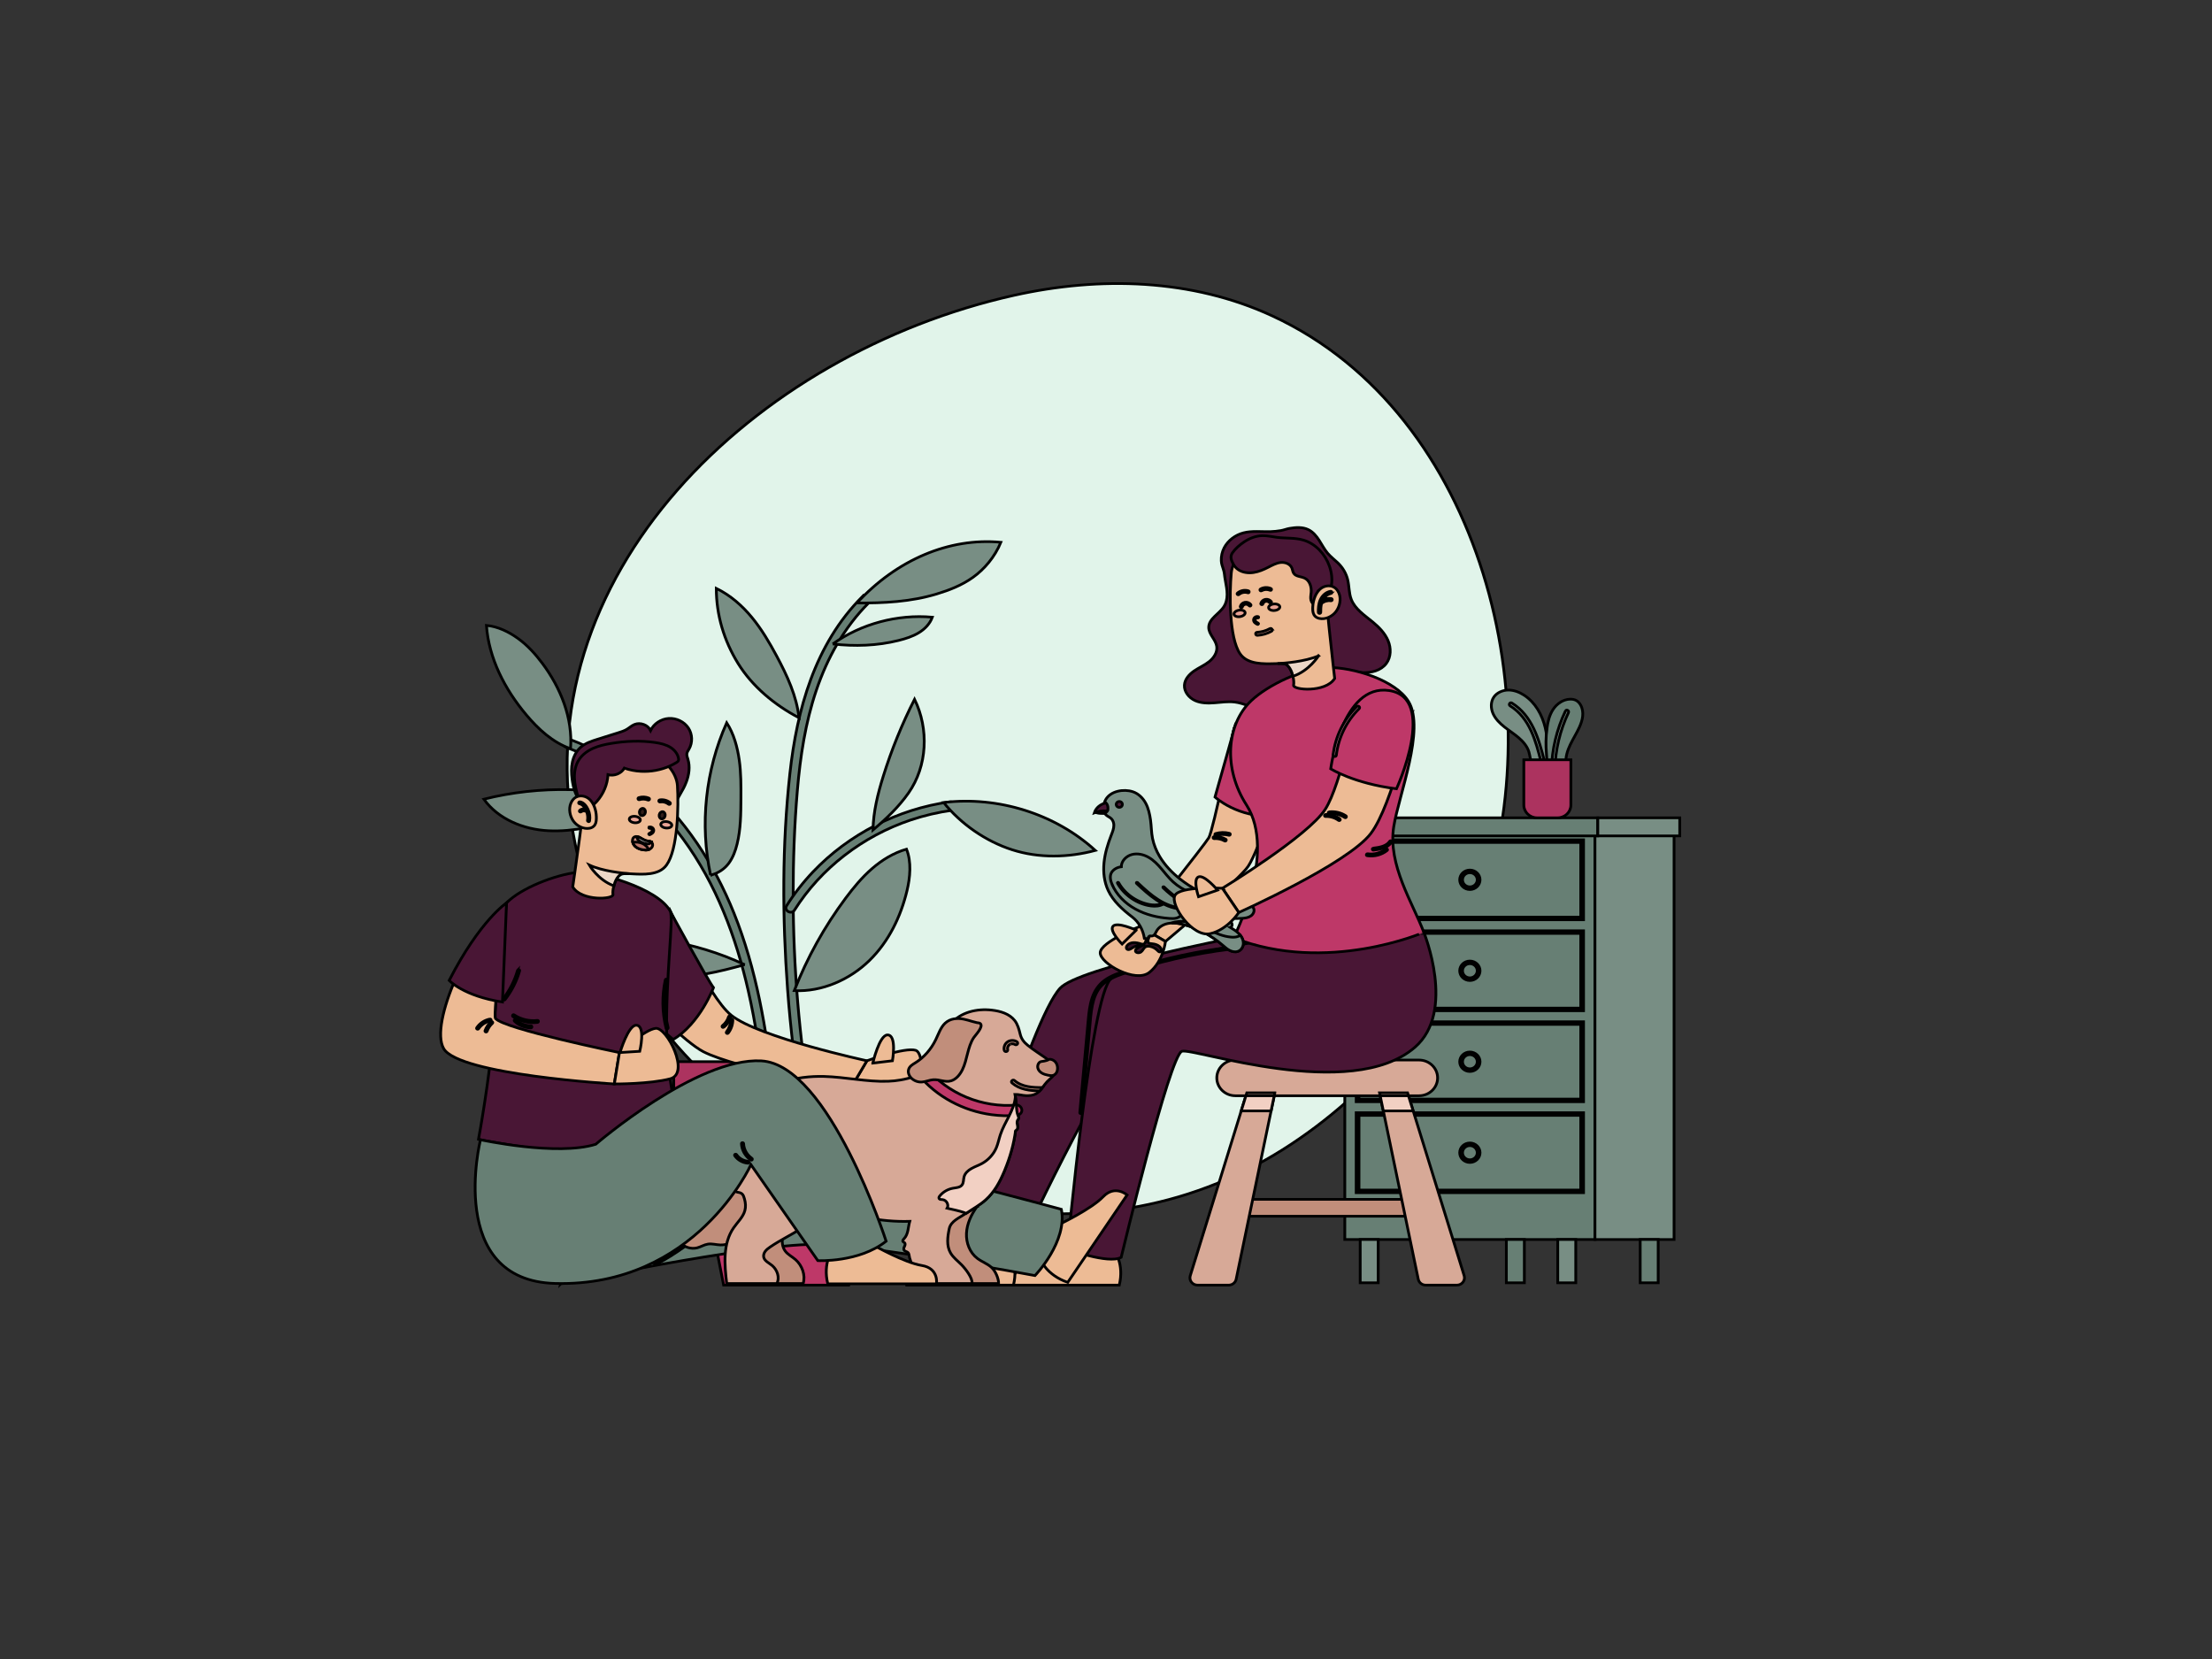 <svg width="640" height="480" xmlns="http://www.w3.org/2000/svg">
 <rect width="100%" height="100%" fill="#333333" stroke="none"/>
 <!-- Created with Method Draw - http://github.com/duopixel/Method-Draw/ -->

 <g>
  <title transform="translate(-26,-14) translate(42,10) translate(8,0) translate(-40,3) ">Layer 1</title>
  <g stroke="null" id="svg_342">
   <g stroke="null" transform="matrix(0.802,0,0,0.77,-2210.5,-1572.625) " id="svg_167">
    <path stroke="null" id="svg_171" fill="#E1F4EA" d="m3038.239,2468.934c-37.868,-24.782 -65.725,-64.832 -74.473,-109.235c-19.97,-101.372 65.159,-184.665 158.222,-206.338c31.06,-7.234 64.217,-6.291 93.297,7.737c76.499,36.905 101.051,146.964 75.043,221.91c-12.465,35.921 -36.811,67.598 -68.092,89.168c-34.854,24.034 -73.732,30.753 -115.281,23.551c-24.387,-4.226 -47.987,-13.227 -68.716,-26.793z"/>
    <g stroke="null" id="svg_172">
     <rect stroke="null" id="svg_173" fill="#677F74" height="153.824" width="90.243" y="2354.292" x="3241.387"/>
     <rect stroke="null" id="svg_174" fill="#788E84" height="153.824" width="28.543" transform="matrix(-1,-1.224647e-16,1.224647e-16,-1,914.385,651.544) " y="-1856.572" x="-2445.788"/>
     <path stroke="null" id="svg_175" fill="#677F74" d="m3327.517,2387.985l-82.018,0l0,-30.059l82.018,0l0,30.059zm-81.014,-1.004l80.009,0l0,-28.051l-80.009,0l0,28.051z"/>
     <path stroke="null" id="svg_176" fill="#677F74" d="m3327.517,2422.168l-82.018,0l0,-30.06l82.018,0l0,30.06zm-81.014,-1.004l80.009,0l0,-28.052l-80.009,0l0,28.052z"/>
     <path stroke="null" id="svg_177" fill="#677F74" d="m3327.517,2456.351l-82.018,0l0,-30.059l82.018,0l0,30.059zm-81.014,-1.004l80.009,0l0,-28.051l-80.009,0l0,28.051z"/>
     <path stroke="null" id="svg_178" fill="#677F74" d="m3327.517,2490.534l-82.018,0l0,-30.06l82.018,0l0,30.06zm-81.014,-1.004l80.009,0l0,-28.052l-80.009,0l0,28.052z"/>
     <path stroke="null" id="svg_179" fill="#677F74" d="m3286.508,2376.619c-2.021,0 -3.664,-1.643 -3.664,-3.663c0,-2.02 1.643,-3.664 3.664,-3.664c2.02,0 3.664,1.644 3.664,3.664c0,2.019 -1.644,3.663 -3.664,3.663zm0,-6.324c-1.467,0 -2.66,1.193 -2.66,2.66c0,1.466 1.193,2.659 2.66,2.659c1.466,0 2.66,-1.194 2.66,-2.659c0,-1.467 -1.194,-2.66 -2.66,-2.66z"/>
     <path stroke="null" id="svg_180" fill="#677F74" d="m3286.508,2410.802c-2.021,0 -3.664,-1.643 -3.664,-3.664c0,-2.02 1.643,-3.664 3.664,-3.664c2.02,0 3.664,1.643 3.664,3.664c0,2.021 -1.644,3.664 -3.664,3.664zm0,-6.323c-1.467,0 -2.66,1.193 -2.66,2.659c0,1.467 1.193,2.66 2.66,2.66c1.466,0 2.66,-1.194 2.66,-2.66c0,-1.466 -1.194,-2.659 -2.66,-2.659z"/>
     <path stroke="null" id="svg_181" fill="#677F74" d="m3286.508,2444.985c-2.021,0 -3.664,-1.643 -3.664,-3.663c0,-2.021 1.643,-3.665 3.664,-3.665c2.02,0 3.664,1.644 3.664,3.665c0,2.019 -1.644,3.663 -3.664,3.663zm0,-6.324c-1.467,0 -2.66,1.193 -2.66,2.66c0,1.466 1.193,2.659 2.66,2.659c1.466,0 2.66,-1.193 2.66,-2.659c0,-1.467 -1.194,-2.66 -2.66,-2.66z"/>
     <path stroke="null" id="svg_182" fill="#677F74" d="m3286.508,2479.168c-2.021,0 -3.664,-1.643 -3.664,-3.664c0,-2.02 1.643,-3.664 3.664,-3.664c2.02,0 3.664,1.644 3.664,3.664c0,2.021 -1.644,3.664 -3.664,3.664zm0,-6.324c-1.467,0 -2.66,1.193 -2.66,2.659c0,1.467 1.193,2.66 2.66,2.66c1.466,0 2.66,-1.193 2.66,-2.66c0,-1.465 -1.194,-2.659 -2.66,-2.659z"/>
     <rect stroke="null" id="svg_183" fill="#677F74" height="6.794" width="94.602" y="2349.668" x="3238.054"/>
     <rect stroke="null" id="svg_184" fill="#788E84" height="6.794" width="29.568" y="2349.668" x="3332.655"/>
     <rect stroke="null" id="svg_185" fill="#788E84" height="16.27" width="6.495" y="2508.116" x="3246.941"/>
     <rect stroke="null" id="svg_186" fill="#788E84" height="16.27" width="6.495" y="2508.116" x="3318.213"/>
     <rect stroke="null" id="svg_187" fill="#677F74" height="16.27" width="6.495" y="2508.116" x="3347.952"/>
     <rect stroke="null" id="svg_188" fill="#677F74" height="16.27" width="6.495" y="2508.116" x="3299.669"/>
     <g stroke="null" id="svg_189">
      <path stroke="null" id="svg_190" fill="#788E84" d="m3313.709,2315.876c-1.088,-4.831 -3.563,-9.54 -7.67,-12.307c-1.671,-1.126 -3.627,-1.914 -5.642,-1.904c-2.015,0.01 -4.08,0.905 -5.207,2.576c-1.219,1.807 -1.178,4.258 -0.323,6.264c0.854,2.006 2.417,3.628 4.099,5.015c1.682,1.387 3.515,2.589 5.142,4.04c1.627,1.452 3.069,3.21 3.683,5.302c0.453,1.542 0.442,3.323 1.423,4.666c0.759,1.04 2.586,2.114 3.915,1.592c2.358,-0.925 1.501,-6.528 1.425,-8.36c-0.097,-2.313 -0.336,-4.624 -0.845,-6.884z"/>
      <path stroke="null" id="svg_191" fill="#677F74" d="m3314.311,2316.101c0.314,-2.49 0.865,-5.013 2.206,-7.135c1.341,-2.122 3.598,-3.794 6.106,-3.88c0.741,-0.025 1.499,0.09 2.154,0.437c0.734,0.388 1.299,1.047 1.692,1.778c0.678,1.261 0.874,2.744 0.734,4.169c-0.14,1.425 -0.6,2.801 -1.169,4.115c-0.981,2.263 -2.29,4.37 -3.317,6.613c-1.026,2.243 -1.775,4.697 -1.529,7.151c0.031,0.307 -5.947,0.933 -6.576,-0.495c-0.449,-1.018 -0.403,-2.457 -0.494,-3.547c-0.12,-1.436 -0.17,-2.877 -0.149,-4.318c0.024,-1.634 0.138,-3.266 0.342,-4.888z"/>
      <path stroke="null" id="svg_192" fill="#788E84" d="m3313.356,2328.194c-1.949,-8.031 -4.328,-16.894 -11.701,-21.669c-0.673,-0.436 -1.297,0.639 -0.627,1.073c7.068,4.577 9.267,13.25 11.13,20.926c0.189,0.777 1.387,0.448 1.198,-0.33z"/>
      <path stroke="null" id="svg_193" fill="#788E84" d="m3321.002,2309.507c-3.168,6.934 -4.899,14.443 -5.058,22.066c-0.017,0.8 1.226,0.8 1.243,0c0.155,-7.393 1.814,-14.712 4.888,-21.439c0.33,-0.722 -0.741,-1.354 -1.073,-0.627z"/>
      <path stroke="null" id="svg_194" fill="#AC335F" d="m3318.154,2349.668l-7.395,0c-2.646,0 -4.79,-2.145 -4.79,-4.79l0,-17.014l16.975,0l0,17.014c0,2.645 -2.144,4.79 -4.79,4.79z"/>
     </g>
    </g>
    <g stroke="null" id="svg_195">
     <path stroke="null" id="svg_196" fill="#EDBB95" d="m3201.316,2316.715c0,0 -7.364,37.594 -8.989,40.438c-1.582,2.769 -24.915,33.342 -24.915,33.342l9.276,5.627c0,0 26.781,-23.278 29.88,-28.289c4.027,-6.512 10.57,-28.746 10.57,-28.746l-15.822,-22.372z"/>
     <path stroke="null" id="svg_197" fill="#BE3868" d="m3215.86,2349.008c-13.078,0.793 -21.301,-7.133 -21.301,-7.133c1.486,-5.35 7.208,-26.626 7.208,-26.626l14.093,33.759z"/>
     <path stroke="null" id="svg_198" fill="#491635" d="m3197.604,2256.382c0.157,0.529 0.289,1.063 0.342,1.62c0.319,3.381 1.561,6.944 0.673,10.33c-0.169,0.644 -0.421,1.265 -0.758,1.839c-1.694,2.88 -5.598,4.628 -5.558,8.002c0.031,2.581 2.51,4.498 2.883,7.05c0.322,2.201 -1.027,4.333 -2.701,5.722c-1.674,1.39 -3.687,2.266 -5.452,3.528c-1.766,1.262 -3.361,3.106 -3.499,5.327c-0.155,2.495 1.645,4.783 3.838,5.814c2.193,1.031 4.697,1.04 7.097,0.842c2.4,-0.198 4.813,-0.585 7.202,-0.279c6.458,0.825 12.179,6.591 18.57,5.324c3.626,-0.719 6.468,-3.59 8.886,-6.487c2.418,-2.897 4.765,-6.056 8.084,-7.735c1.76,-0.89 3.697,-1.302 5.594,-1.788c0.81,-0.208 1.722,-0.64 2.54,-0.675c0.792,-0.034 1.676,0.259 2.484,0.288c3.135,0.115 6.587,-0.742 8.515,-3.408c1.758,-2.432 1.778,-5.815 0.655,-8.597c-1.123,-2.782 -3.239,-5.049 -5.518,-7c-2.96,-2.535 -6.434,-4.874 -7.773,-8.534c-0.869,-2.375 -0.711,-4.957 -1.286,-7.396c-0.567,-2.405 -1.826,-4.608 -3.585,-6.337c-1.211,-1.19 -2.552,-2.256 -3.629,-3.568c-1.21,-1.474 -2.049,-3.21 -3.051,-4.833c-1.001,-1.623 -2.232,-3.192 -3.935,-4.051c-2.09,-1.054 -4.518,-0.867 -6.751,-0.473c-1.064,0.188 -2.05,0.63 -3.135,0.824c-1.241,0.222 -2.498,0.354 -3.758,0.394c-3.268,0.105 -6.612,-0.396 -9.765,0.468c-2.947,0.808 -5.558,2.857 -6.928,5.589c-0.76,1.516 -1.118,3.229 -1.05,4.922c0.045,1.17 0.455,2.214 0.769,3.278z"/>
     <g stroke="null" id="svg_199">
      <rect stroke="null" id="svg_200" fill="#C18E7B" height="6.341" width="61.313" y="2493.033" x="3204.383"/>
      <path stroke="null" id="svg_201" fill="#D7A997" d="m3268.158,2440.681l-66.238,0c-3.706,0 -6.71,3.004 -6.71,6.71c0,3.706 3.004,6.71 6.71,6.71l66.238,0c3.706,0 6.71,-3.004 6.71,-6.71c0,-3.705 -3.004,-6.71 -6.71,-6.71z"/>
      <path stroke="null" id="svg_202" fill="#D7A997" d="m3216.148,2453.006l-0.217,1.094l-1.141,5.712l-12.596,63.237c-0.256,1.288 -1.389,2.212 -2.701,2.212l-11.23,0c-1.839,0 -3.159,-1.77 -2.639,-3.539l18.393,-61.91l1.7,-5.712l0.326,-1.094l10.105,0z"/>
      <path stroke="null" id="svg_203" fill="#D7A997" d="m3281.814,2525.261l-11.23,0c-1.312,0 -2.437,-0.924 -2.693,-2.212l-12.604,-63.237l-1.141,-5.712l-0.217,-1.094l10.105,0l0.326,1.094l1.7,5.712l18.393,61.91c0.52,1.77 -0.8,3.539 -2.639,3.539z"/>
      <polygon stroke="null" id="svg_204" fill="#F2D0C3" points="3205.717,2454.101 3215.931,2454.101 3214.79,2459.813 3204.018,2459.813 "/>
      <polygon stroke="null" id="svg_205" fill="#F2D0C3" points="3266.059,2459.813 3255.287,2459.813 3254.146,2454.101 3264.359,2454.101 "/>
     </g>
     <path stroke="null" id="svg_206" fill="#EDBB95" d="m3158.347,2512.545c0,0 3.525,4.769 1.682,12.717l-38.535,0c0,0 -0.961,-5.829 5.207,-6.888c6.169,-1.06 17.017,-7.57 17.017,-7.57l14.629,1.741z"/>
     <path stroke="null" id="svg_207" fill="#EDBB95" d="m3120.169,2512.545c0,0 3.525,4.769 1.683,12.717l-38.535,0c0,0 -0.961,-5.829 5.208,-6.888c6.169,-1.06 17.017,-7.57 17.017,-7.57l14.627,1.741z"/>
     <path stroke="null" id="svg_208" fill="#491635" d="m3201.26,2394.767c0,0 -55.792,11.261 -62.568,18.9c-10.878,12.263 -34.096,96.639 -34.096,96.639s9.809,5.747 18.329,3.235c0,0 31.972,-72.017 40.688,-75.743c5.373,-2.297 93.72,-43.03 93.72,-43.03l-56.073,0l0,-0.001z"/>
     <path stroke="null" id="svg_209" fill="#491635" d="m3269.894,2392.69c0,0 11.703,29.735 -3.198,43.185c-23.158,20.903 -80.014,0.065 -84.094,1.527c-4.417,1.582 -21.895,77.428 -21.895,77.428c-4.698,2.61 -19.366,-3.1 -19.366,-3.1s8.427,-95.888 15.745,-101.624c7.318,-5.736 54.557,-14.252 54.557,-14.252l58.251,-3.164z"/>
     <path stroke="null" id="svg_210" fill="#CAA5BF" d="m3202.551,2397.987c-6.749,0.759 -13.455,1.881 -20.08,3.373c-6.681,1.506 -13.278,3.383 -19.75,5.624c-2.766,0.958 -5.629,1.935 -7.987,3.724c-2.238,1.699 -3.694,4.062 -4.539,6.719c-0.848,2.669 -1.123,5.485 -1.367,8.261c-0.314,3.573 -0.626,7.145 -0.939,10.718c-0.624,7.113 -1.247,14.226 -1.87,21.339c-0.079,0.901 -0.158,1.802 -0.237,2.703c-0.044,0.497 0.733,0.495 0.776,0c0.612,-6.984 1.224,-13.968 1.837,-20.952c0.305,-3.476 0.609,-6.952 0.914,-10.428c0.263,-3.001 0.424,-6.04 1.017,-9c0.54,-2.697 1.499,-5.393 3.411,-7.434c2.004,-2.139 4.772,-3.319 7.478,-4.299c6.222,-2.253 12.595,-4.12 19.028,-5.662c6.536,-1.566 13.158,-2.778 19.826,-3.616c0.826,-0.104 1.654,-0.202 2.481,-0.295c0.492,-0.054 0.497,-0.83 0.001,-0.775z"/>
     <g stroke="null" id="svg_211">
      <path stroke="null" id="svg_212" fill="#EDBB95" d="m3167.411,2390.496c0,0 -14.227,5.844 -14.255,9.891c-0.028,4.047 12.702,11.51 17.739,7.357c5.037,-4.153 5.792,-11.621 5.792,-11.621l-9.276,-5.627z"/>
      <path stroke="null" id="svg_213" fill="#EDBB95" d="m3166.143,2391.886c0,0 -6.808,-3.243 -8.354,-1.507c-1.546,1.736 3.243,6.723 3.243,6.723l5.111,-5.216z"/>
     </g>
     <path stroke="null" id="svg_214" fill="#BE3868" d="m3201.26,2394.767c0,0 15.788,-31.856 4.648,-49.942c-8.406,-13.648 -7.312,-30.198 1.702,-39.14c6.013,-5.966 19.056,-12.373 27.525,-12.501c9.334,-0.142 24.597,4.761 29.273,12.84c6.01,10.382 -3.554,35.124 -5.366,46.953c-2.207,14.411 6.895,28.736 10.851,39.714c0.001,-0.001 -34.906,15.827 -68.633,2.076z"/>
     <g stroke="null" id="svg_215">
      <path stroke="null" id="svg_216" fill="#351228" d="m3169.881,2393.048c0.077,0.995 -0.027,2.003 -0.304,2.962c-0.071,0.247 -0.132,0.536 -0.293,0.742c-0.151,0.193 -0.375,0.326 -0.613,0.378c-0.499,0.109 -0.908,-0.141 -1.369,-0.266c-0.495,-0.134 -0.998,-0.247 -1.509,-0.289c-0.249,-0.021 -0.5,-0.024 -0.749,-0.004c-0.863,0.067 -1.741,0.445 -2.224,1.164c-0.25,0.372 -0.363,0.918 -0.051,1.24c0.21,0.217 0.553,0.258 0.846,0.181c0.293,-0.077 0.548,-0.251 0.8,-0.418c0.564,-0.372 1.149,-0.722 1.788,-0.94c0.639,-0.217 1.341,-0.296 1.993,-0.119c-0.598,0.276 -1.167,0.613 -1.695,1.004c-0.366,0.272 -0.751,0.682 -0.622,1.12c0.089,0.301 0.4,0.484 0.707,0.547c0.448,0.093 0.934,-0.016 1.301,-0.291c0.657,-0.493 0.88,-1.431 1.571,-1.877c0.498,-0.322 1.142,-0.317 1.722,-0.194c1.019,0.215 1.964,0.763 2.656,1.541c0.241,0.271 0.525,0.601 0.885,0.55c0.246,-0.035 0.436,-0.257 0.491,-0.499c0.055,-0.242 -0.004,-0.497 -0.101,-0.725c-0.286,-0.673 -0.895,-1.17 -1.566,-1.46c-0.671,-0.29 -1.407,-0.396 -2.134,-0.468c-0.262,-0.026 -0.541,-0.055 -0.746,-0.219c-0.357,-0.286 -0.327,-0.834 -0.215,-1.277c0.268,-1.063 0.827,-2.051 1.6,-2.829c-0.754,-0.204 -1.53,0.004 -2.169,0.446z"/>
      <path stroke="null" id="svg_217" fill="#788E84" d="m3207.478,2386.558c-0.897,0.635 -2.039,0.805 -3.135,0.881c-2.675,0.185 -5.369,0.013 -8.037,-0.301c1.053,0.216 2.078,0.577 3.034,1.07c0.529,0.274 1.068,0.62 1.308,1.166c0.238,0.545 0.019,1.322 -0.56,1.466c1.097,0.702 2.204,1.413 3.1,2.357c0.178,0.187 0.347,0.384 0.504,0.592c0.634,0.837 1.075,1.827 1.106,2.869c0.04,1.301 -0.664,2.664 -1.869,3.155c-0.999,0.408 -2.164,0.173 -3.113,-0.338c-0.949,-0.512 -1.735,-1.275 -2.54,-1.993c-4.197,-3.732 -9.2,-6.563 -14.665,-7.86c-1.232,-0.292 -2.51,-0.48 -3.77,-0.41c-0.429,0.022 -0.857,0.075 -1.281,0.165c-1.663,0.349 -3.253,1.315 -4.062,2.809c-0.22,0.407 -0.382,0.847 -0.651,1.223c-0.269,0.376 -0.681,0.692 -1.143,0.687c-0.269,-0.002 -0.552,-0.11 -0.795,0.005c-0.462,0.218 -0.452,1.078 -0.961,1.112c-0.237,-0.206 -0.554,-0.316 -0.867,-0.302c-0.487,-3.118 -1.928,-6.018 -4.396,-7.986c-3.469,-2.766 -6.827,-5.903 -8.651,-9.947c-1.466,-3.255 -1.843,-6.926 -1.505,-10.479c0.34,-3.553 1.369,-7.007 2.618,-10.351c0.444,-1.191 0.924,-2.408 0.922,-3.68c-0.001,-0.851 -0.259,-1.717 -0.814,-2.375c-0.27,-0.321 -0.617,-0.541 -0.968,-0.757c-0.321,-0.196 -0.646,-0.387 -0.922,-0.645c-1.546,-1.448 -1.134,-4.27 -0.2,-5.925c1.813,-3.213 6.437,-4.02 9.711,-2.915c2.063,0.697 3.681,2.391 4.68,4.326c0.999,1.936 1.441,4.108 1.739,6.265c0.32,2.319 0.276,4.681 0.729,6.978c0.466,2.367 1.352,4.643 2.545,6.736c1.88,3.298 4.496,6.14 7.431,8.549c3.898,3.202 8.39,5.678 13.177,7.266c0.788,0.261 1.588,0.502 2.34,0.861c0.693,0.333 1.505,0.855 1.505,0.855c0.979,0.088 2.699,0.066 3.712,0.072c1.051,0.006 2.102,0.112 3.133,0.318c1.052,0.21 2.206,0.627 2.634,1.611c0.439,1.007 -0.125,2.233 -1.023,2.87z"/>
      <path stroke="null" id="svg_218" fill="#351228" d="m3154.439,2348.031c0.147,-0.002 0.297,-0.006 0.434,-0.059c0.16,-0.063 0.287,-0.188 0.407,-0.312c0.213,-0.221 0.427,-0.457 0.524,-0.749c0.029,-0.088 0.047,-0.187 0.01,-0.272c-0.066,-0.157 -0.268,-0.193 -0.438,-0.208c-0.689,-0.059 -1.391,-0.117 -2.066,0.033c-0.617,0.137 -1.23,0.456 -1.669,0.915c-0.29,0.304 0.31,0.424 0.51,0.475c0.348,0.088 0.706,0.135 1.063,0.159c0.408,0.027 0.817,0.025 1.225,0.018z"/>
      <path stroke="null" id="svg_219" fill="#491635" d="m3155.234,2344.075c-0.973,0.196 -1.893,0.65 -2.629,1.297c-0.735,0.646 -1.284,1.484 -1.566,2.392c1.337,-0.558 2.826,-0.824 4.264,-0.676c0.141,0.014 0.301,0.027 0.41,-0.062c0.076,-0.062 0.108,-0.16 0.131,-0.252c0.235,-0.947 0.074,-1.995 -0.61,-2.699z"/>
      <path stroke="null" id="svg_220" fill="#491635" d="m3161.153,2344.637c0,0.618 -0.501,1.119 -1.119,1.119c-0.618,0 -1.119,-0.501 -1.119,-1.119c0,-0.618 0.501,-1.119 1.119,-1.119c0.618,0 1.119,0.501 1.119,1.119z"/>
      <path stroke="null" id="svg_221" fill="#788E84" d="m3157.36,2374.556c1.612,3.985 4.76,7.251 8.487,9.393c3.726,2.143 8.005,3.212 12.292,3.522c0.825,0.06 1.668,0.091 2.468,-0.12c0.8,-0.211 1.564,-0.697 1.929,-1.439c1.996,0.44 3.924,0.626 5.965,0.528c0.746,-0.036 1.63,-0.203 1.924,-0.89c1.148,0.25 2.317,0.388 3.411,-0.038s1.981,-1.583 1.739,-2.732c-0.28,-1.332 -1.776,-1.961 -3.068,-2.385c-4.69,-1.539 -9.502,-3.265 -13.081,-6.664c-1.542,-1.465 -2.803,-3.195 -4.146,-4.845c-1.344,-1.649 -2.805,-3.25 -4.628,-4.347c-1.823,-1.097 -4.065,-1.647 -6.112,-1.067c-2.047,0.58 -3.777,2.46 -3.785,4.587c-1.415,0.164 -2.84,0.945 -3.541,2.186c-0.701,1.242 -0.388,2.99 0.146,4.311z"/>
      <path stroke="null" id="svg_222" fill="#788E84" d="m3193.508,2383.67c-2.621,0.171 -5.241,-0.33 -7.678,-1.288c-2.368,-0.931 -4.552,-2.305 -6.526,-3.902c-1.107,-0.895 -2.153,-1.863 -3.152,-2.877c-0.213,-0.216 -0.547,0.117 -0.333,0.334c1.805,1.831 3.772,3.518 5.949,4.893c1.696,1.071 3.526,1.947 5.446,2.534c-3.024,0.543 -6.177,0.258 -9.054,-0.83c-2.894,-1.094 -5.433,-2.942 -7.745,-4.966c-1.322,-1.157 -2.583,-2.382 -3.841,-3.609c-0.217,-0.212 -0.551,0.121 -0.333,0.334c2.271,2.216 4.566,4.438 7.188,6.242c0.664,0.456 1.348,0.882 2.053,1.269c-1.105,0.585 -2.387,0.689 -3.62,0.567c-1.249,-0.124 -2.485,-0.471 -3.651,-0.925c-2.281,-0.888 -4.353,-2.308 -6.027,-4.092c-0.945,-1.008 -1.758,-2.134 -2.414,-3.35c-0.144,-0.267 -0.551,-0.029 -0.407,0.238c1.209,2.243 2.951,4.177 5.021,5.658c2.067,1.478 4.52,2.548 7.047,2.892c1.54,0.21 3.177,0.11 4.534,-0.718c0.003,-0.002 0.005,-0.004 0.009,-0.007c0.508,0.262 1.026,0.505 1.556,0.723c1.572,0.649 3.231,1.06 4.922,1.23c1.917,0.193 3.864,0.065 5.74,-0.374c0.007,-0.001 0.012,-0.004 0.018,-0.006c0.28,0.069 0.561,0.134 0.844,0.19c1.464,0.293 2.964,0.41 4.455,0.313c0.301,-0.021 0.303,-0.492 -0.001,-0.473z"/>
      <path stroke="null" id="svg_223" fill="#788E84" d="m3204.797,2396.658c0.04,1.301 -0.664,2.664 -1.869,3.155c-0.999,0.408 -2.164,0.173 -3.113,-0.338c-0.949,-0.512 -1.735,-1.275 -2.54,-1.993c-4.197,-3.732 -9.2,-6.563 -14.665,-7.86c-1.232,-0.292 -2.51,-0.48 -3.77,-0.41c0.836,-0.329 1.724,-0.518 2.618,-0.593c1.076,-0.091 2.165,-0.021 3.225,0.183c2.734,0.525 5.248,1.823 7.751,3.043c2.503,1.221 5.1,2.397 7.873,2.646c0.798,0.072 1.619,0.064 2.382,-0.184c0.357,-0.114 0.703,-0.289 1.002,-0.518c0.634,0.837 1.075,1.826 1.106,2.869z"/>
     </g>
     <g stroke="null" id="svg_224">
      <path stroke="null" id="svg_225" fill="#C46F8E" d="m3257.602,2358.462c-1.269,1.946 -3.784,2.313 -5.901,2.59c-0.209,0.027 -0.386,0.159 -0.388,0.388c-0.002,0.189 0.18,0.415 0.388,0.388c2.421,-0.316 5.129,-0.762 6.571,-2.974c0.274,-0.42 -0.398,-0.809 -0.67,-0.392z"/>
      <path stroke="null" id="svg_226" fill="#C46F8E" d="m3256.132,2361.379c-1.773,1.483 -4.193,2.155 -6.477,1.79c-0.488,-0.078 -0.695,0.671 -0.201,0.749c2.576,0.411 5.222,-0.313 7.224,-1.987c0.384,-0.321 -0.165,-0.87 -0.546,-0.552z"/>
     </g>
     <g stroke="null" id="svg_227">
      <g stroke="null" id="svg_228">
       <path stroke="null" id="svg_229" fill="#EDBB95" d="m3233.978,2258.662c0.363,5.277 1.004,12.101 1.644,18.555c0.053,0.61 0.127,1.234 0.181,1.844c0.985,9.792 1.935,18.248 1.935,18.248c-3.316,5.46 -15.159,4.361 -14.828,2.513c0.148,-0.798 0.071,-2.058 -0.239,-3.336c-0.078,-0.412 -0.19,-0.819 -0.32,-1.224c-0.002,-0.017 -0.008,-0.052 -0.03,-0.084c-0.431,-1.261 -1.076,-2.42 -1.927,-3.055c-0.337,-0.251 -0.935,-0.358 -1.7,-0.405c-0.035,0.005 -0.035,0.005 -0.035,0.005c-0.054,-0.01 -0.091,-0.022 -0.143,-0.014c-0.141,0.003 -0.212,-0.004 -0.212,-0.004c-0.353,-0.001 -0.743,-0.015 -1.166,-0.007c-0.509,0.021 -0.807,0.03 -0.807,0.03c-4.131,0.108 -10.09,0.393 -12.756,-3.736c-3.948,-6.025 -3.841,-22.488 -3.139,-30.391c0.397,-4.54 4.505,-10.751 12.405,-11.884c9.628,-1.367 20.133,-1.097 21.137,12.945z"/>
       <path stroke="null" id="svg_230" fill="#491635" d="m3203.123,2256.538c1.576,1.021 3.541,1.251 5.377,0.958c1.836,-0.293 3.567,-1.071 5.223,-1.947c1.439,-0.762 2.885,-1.619 4.488,-1.81c1.604,-0.191 3.438,0.49 4.068,2.035c0.268,0.659 0.301,1.42 0.677,2.019c0.807,1.283 2.633,1.151 3.961,1.819c1.781,0.895 2.494,3.218 2.338,5.268c-0.061,0.802 -0.226,1.601 -0.173,2.403c0.052,0.803 0.371,1.645 1.039,2.051c0.991,0.601 2.262,0.012 3.139,-0.756c1.797,-1.571 2.925,-3.885 3.305,-6.294c0.38,-2.409 0.046,-4.904 -0.737,-7.206c-1.53,-4.498 -4.965,-8.41 -9.366,-9.762c-3.074,-0.944 -6.364,-0.623 -9.545,-1.033c-1.721,-0.222 -3.426,-0.66 -5.159,-0.635c-2.399,0.035 -4.735,0.969 -6.722,2.368c-1.532,1.078 -3.132,2.48 -4.186,4.078c-0.903,1.369 -0.457,2.696 0.216,4.072c0.472,0.969 1.166,1.795 2.057,2.372z"/>
       <g stroke="null" id="svg_231">
        <path stroke="null" id="svg_232" fill="#C69E7F" d="m3210.117,2274.05c-0.396,-0.083 -0.789,-0.014 -1.119,0.227c-0.304,0.222 -0.492,0.59 -0.52,0.963c-0.029,0.403 0.142,0.79 0.411,1.084c0.276,0.301 0.634,0.493 0.996,0.67c0.137,0.067 0.313,-0.043 0.358,-0.174c0.055,-0.159 -0.037,-0.291 -0.174,-0.358c-0.438,-0.214 -1.031,-0.566 -1.032,-1.11c-0.002,-0.464 0.421,-0.869 0.896,-0.77c0.149,0.031 0.304,-0.018 0.358,-0.174c0.045,-0.13 -0.024,-0.327 -0.174,-0.358z"/>
        <path stroke="null" id="svg_233" fill="#E8A294" d="m3205.421,2272.518c0.114,0.669 -0.69,1.364 -1.794,1.552c-1.105,0.188 -2.092,-0.202 -2.206,-0.872c-0.114,-0.669 0.69,-1.364 1.794,-1.552c1.104,-0.188 2.092,0.202 2.206,0.872z"/>
        <path stroke="null" id="svg_234" fill="#E8A294" d="m3217.941,2270.358c0.062,0.676 -0.792,1.307 -1.908,1.41c-1.116,0.103 -2.071,-0.362 -2.133,-1.038c-0.062,-0.676 0.792,-1.307 1.908,-1.41c1.116,-0.103 2.071,0.361 2.133,1.038z"/>
        <path stroke="null" id="svg_235" fill="#D08E81" d="m3215.113,2278.74c-0.194,-0.276 -0.537,-0.298 -0.81,-0.141c-1.39,0.802 -2.958,1.254 -4.558,1.35c-0.747,0.045 -0.649,1.203 0.097,1.158c1.811,-0.109 3.559,-0.652 5.129,-1.557c0.272,-0.157 0.311,-0.57 0.142,-0.81z"/>
        <path stroke="null" id="svg_236" fill="#491635" d="m3214.755,2263.513c-1.208,-0.568 -2.648,-0.516 -3.796,0.179c-0.427,0.258 -0.037,0.93 0.392,0.67c0.898,-0.544 2.057,-0.629 3.013,-0.179c0.189,0.089 0.418,0.053 0.531,-0.139c0.097,-0.168 0.05,-0.441 -0.14,-0.531z"/>
        <path stroke="null" id="svg_237" fill="#491635" d="m3206.62,2264.373c-1.357,-0.458 -2.903,-0.112 -3.96,0.844c-0.371,0.336 0.179,0.883 0.549,0.549c0.859,-0.777 2.114,-1.013 3.205,-0.645c0.474,0.161 0.677,-0.589 0.206,-0.748z"/>
        <path stroke="null" id="svg_238" fill="#311E19" d="m3214.887,2268.436c-0.507,-0.674 -1.327,-1.018 -2.163,-0.864c-0.778,0.143 -1.421,0.78 -1.635,1.53c-0.137,0.481 0.611,0.687 0.748,0.206c0.139,-0.487 0.545,-0.871 1.05,-0.979c0.457,-0.098 1.038,0.11 1.33,0.499c0.126,0.167 0.335,0.254 0.531,0.139c0.164,-0.097 0.266,-0.363 0.139,-0.531z"/>
        <path stroke="null" id="svg_239" fill="#311E19" d="m3207.486,2269.548c-0.507,-0.674 -1.327,-1.018 -2.163,-0.864c-0.778,0.143 -1.422,0.78 -1.635,1.53c-0.137,0.481 0.611,0.686 0.748,0.206c0.139,-0.487 0.545,-0.871 1.05,-0.979c0.457,-0.098 1.038,0.11 1.33,0.499c0.126,0.167 0.335,0.254 0.531,0.139c0.164,-0.097 0.266,-0.363 0.139,-0.531z"/>
       </g>
       <g stroke="null" id="svg_240">
        <path stroke="null" id="svg_241" fill="#EDBB95" d="m3232.44,2263.757c1.361,-1.27 3.53,-1.715 5.156,-0.673c0.298,0.191 0.565,0.426 0.796,0.694c0.017,0.02 0.034,0.04 0.05,0.06c0.373,0.45 0.663,0.969 0.866,1.516c0.824,2.215 0.257,4.969 -1.125,6.847c-1.337,1.817 -3.754,3.062 -6.024,2.549c-0.798,-0.18 -1.522,-0.66 -1.911,-1.396c-0.487,-0.924 -0.465,-2.042 -0.418,-3.056c0.061,-1.325 0.351,-2.64 0.855,-3.868c0.36,-0.878 0.846,-1.684 1.481,-2.392c0.087,-0.098 0.178,-0.191 0.274,-0.281z"/>
        <path stroke="null" id="svg_242" fill="#C69D7F" d="m3236.373,2265.401c0.237,-0.045 0.394,-0.273 0.35,-0.509c-0.044,-0.237 -0.269,-0.377 -0.509,-0.35c-1.53,0.286 -2.934,1.506 -3.661,3.186c-0.684,1.578 -0.744,3.351 -0.72,4.719c0.004,0.242 0.203,0.433 0.444,0.429c0.019,0 0.038,-0.002 0.056,-0.005c0.214,-0.031 0.377,-0.218 0.373,-0.439c-0.018,-1.024 0.011,-2.172 0.288,-3.28c0.889,-0.814 2.164,-1.209 3.358,-1.023c0.236,0.039 0.461,-0.126 0.499,-0.364c0.038,-0.238 -0.125,-0.461 -0.364,-0.498c-1,-0.158 -2.042,0.042 -2.954,0.494c0.641,-1.245 1.692,-2.147 2.84,-2.36z"/>
       </g>
       <path stroke="null" id="svg_243" fill="#ECD7C7" d="m3231.91,2288.806c0,0 -3.39,5.682 -9.24,7.682c-0.078,-0.412 -0.19,-0.819 -0.32,-1.224c-0.002,-0.017 -0.008,-0.052 -0.03,-0.084c-0.431,-1.261 -1.076,-2.42 -1.927,-3.055c-0.337,-0.251 -0.935,-0.358 -1.7,-0.405c-0.035,0.005 -0.035,0.005 -0.035,0.005c-0.054,-0.01 -0.091,-0.022 -0.143,-0.014c-0.141,0.003 -0.212,-0.004 -0.212,-0.004c-0.353,-0.001 -0.743,-0.015 -1.166,-0.007c2.418,-0.123 9.783,-0.685 14.773,-2.894z"/>
      </g>
     </g>
     <path stroke="null" id="svg_244" fill="#EDBB95" d="m3265.695,2310.566c0,0 -7.046,34.116 -14.889,44.939c-8.241,11.373 -47.667,29.735 -47.667,29.735l-5.91,-9.098c0,0 30.892,-19.561 37.112,-29.684c5.732,-9.328 11.341,-39.359 11.341,-39.359l20.013,3.467z"/>
     <g stroke="null" id="svg_245">
      <path stroke="null" id="svg_246" fill="#EDBB95" d="m3197.229,2376.141c0,0 -15.353,-0.917 -17.136,2.716c-1.783,3.633 6.44,15.885 12.781,14.333c6.341,-1.552 10.266,-7.95 10.266,-7.95l-5.911,-9.099z"/>
      <path stroke="null" id="svg_247" fill="#EDBB95" d="m3195.483,2376.842c0,0 -4.723,-5.878 -6.869,-4.987c-2.147,0.892 0,7.464 0,7.464l6.869,-2.477z"/>
     </g>
     <path stroke="null" id="svg_248" fill="#BE3868" d="m3236.308,2331.255c0,0 8.301,5.498 23.718,7.51c0,0 15.09,-34.133 -2.653,-36.918c-17.041,-2.674 -21.065,29.408 -21.065,29.408z"/>
     <path stroke="null" id="svg_249" fill="#C46F8E" d="m3245.702,2307.87c-4.736,4.892 -7.765,11.315 -8.517,18.083c-0.082,0.738 1.057,0.966 1.14,0.222c0.732,-6.584 3.641,-12.777 8.25,-17.538c0.52,-0.539 -0.355,-1.303 -0.873,-0.767z"/>
     <g stroke="null" id="svg_250">
      <path stroke="null" id="svg_251" fill="#ECD7C7" d="m3239.559,2349.991c-1.452,-1.101 -3.285,-1.664 -5.105,-1.582c-0.497,0.022 -0.5,0.799 0,0.776c1.7,-0.077 3.358,0.449 4.713,1.476c0.167,0.127 0.434,0.026 0.531,-0.139c0.117,-0.199 0.029,-0.404 -0.139,-0.531z"/>
      <path stroke="null" id="svg_252" fill="#ECD7C7" d="m3241.786,2348.911c-1.746,-1.191 -3.908,-1.731 -6.008,-1.492c-0.21,0.024 -0.386,0.161 -0.388,0.388c-0.002,0.192 0.18,0.412 0.388,0.388c1.981,-0.225 3.969,0.262 5.616,1.386c0.414,0.283 0.802,-0.389 0.392,-0.67z"/>
     </g>
     <g stroke="null" id="svg_253">
      <path stroke="null" id="svg_254" fill="#ECD7C7" d="m3198.433,2357.694c-1.252,-0.737 -2.721,-1.082 -4.17,-0.963c-0.209,0.017 -0.388,0.166 -0.388,0.388c0,0.197 0.178,0.405 0.388,0.388c1.321,-0.108 2.635,0.184 3.778,0.857c0.432,0.254 0.823,-0.417 0.392,-0.67z"/>
      <path stroke="null" id="svg_255" fill="#ECD7C7" d="m3199.792,2355.489c-1.64,-0.45 -3.389,-0.421 -5.012,0.09c-0.475,0.15 -0.272,0.899 0.206,0.748c1.496,-0.472 3.086,-0.506 4.599,-0.09c0.483,0.133 0.689,-0.615 0.207,-0.748z"/>
     </g>
    </g>
    <g stroke="null" id="svg_256">
     <path stroke="null" id="svg_257" fill="#677F74" d="m3035.209,2451.599c-2.467,-22.454 -6.057,-45.045 -14.228,-66.214c-7.068,-18.313 -17.661,-35.466 -32.42,-48.582c-8.025,-7.132 -17.153,-12.894 -27.168,-16.79c-1.971,-0.767 -2.825,2.408 -0.873,3.167c17.242,6.708 31.585,19.443 42.157,34.447c11.993,17.02 19.091,36.842 23.507,57.063c2.659,12.175 4.381,24.529 5.741,36.91c0.228,2.077 3.515,2.1 3.284,-0.001z"/>
     <path stroke="null" id="svg_258" fill="#677F74" d="m3067.288,2266.605c-17.115,17.839 -23.576,42.507 -26.093,66.454c-2.82,26.821 -2.736,54.121 -0.836,81.001c1.072,15.167 2.836,30.282 5.248,45.293c0.334,2.081 3.5,1.198 3.167,-0.873c-4.228,-26.316 -6.363,-52.961 -6.394,-79.614c-0.015,-13.188 0.434,-26.397 1.515,-39.543c1.044,-12.698 2.884,-25.41 6.832,-37.561c3.933,-12.102 10.029,-23.608 18.883,-32.836c1.464,-1.525 -0.855,-3.85 -2.322,-2.321z"/>
     <path stroke="null" id="svg_259" fill="#677F74" d="m3098.89,2343.677c-18.794,2.68 -36.477,12.215 -49.277,26.205c-3.611,3.947 -6.833,8.25 -9.602,12.826c-1.097,1.813 1.742,3.465 2.836,1.658c9.505,-15.709 24.632,-27.838 41.957,-33.887c4.857,-1.696 9.867,-2.909 14.959,-3.635c2.084,-0.297 1.198,-3.462 -0.873,-3.167z"/>
     <path stroke="null" id="svg_260" fill="#788E84" d="m3024.88,2404.836c-18.183,-8.897 -39.027,-12.264 -59.087,-9.545c0.482,2.49 1.721,4.534 3.73,6.081c7.557,5.815 17.292,8.301 26.827,8.384c9.535,0.082 19.389,-2.206 28.53,-4.92z"/>
     <path stroke="null" id="svg_261" fill="#788E84" d="m3012.58,2371.205c-3.916,-19.084 -1.857,-39.349 5.817,-57.255c2.57,4.121 3.869,9.172 4.526,13.985c0.656,4.812 0.632,9.688 0.607,14.545c-0.029,5.693 -0.065,11.442 -1.365,16.985c-0.603,2.574 -1.495,5.12 -3.017,7.282c-1.522,2.161 -3.991,3.865 -6.568,4.458z"/>
     <path stroke="null" id="svg_262" fill="#788E84" d="m3083.262,2361.444c-4.654,1.388 -8.85,4.073 -12.451,7.332c-3.601,3.259 -6.64,7.089 -9.469,11.037c-7.679,10.716 -13.938,22.449 -18.561,34.795c9.98,0.527 20.023,-4.151 27.043,-11.265c7.02,-7.114 11.375,-16.543 13.618,-26.283c1.145,-4.97 1.672,-10.863 -0.18,-15.616z"/>
     <path stroke="null" id="svg_263" fill="#788E84" d="m3071.184,2354.222c0.107,-6.838 1.723,-13.564 3.682,-20.117c2.973,-9.945 6.758,-19.648 11.304,-28.979c5.212,11.168 4.681,25.03 -2.206,35.251c-3.502,5.197 -8.051,9.731 -12.78,13.845z"/>
     <path stroke="null" id="svg_264" fill="#788E84" d="m3096.661,2343.914c19.691,-2.475 40.351,4.326 54.722,18.013c-9.747,2.719 -20.34,2.97 -29.94,-0.232c-9.599,-3.202 -18.619,-9.755 -24.782,-17.781z"/>
     <path stroke="null" id="svg_265" fill="#788E84" d="m2992.798,2344.212c-19.98,-6.293 -41.736,-6.834 -62.004,-1.544c5.15,7.492 14.265,11.394 23.346,11.855c9.08,0.461 18.044,-1.935 26.754,-4.542c4.113,-1.231 8.676,-2.939 11.904,-5.769z"/>
     <path stroke="null" id="svg_266" fill="#788E84" d="m2962.057,2323.692c-6.462,-2.375 -11.633,-7.35 -15.956,-12.709c-7.772,-9.634 -13.53,-21.262 -14.383,-33.612c4.192,0.409 8.137,2.445 11.497,4.984c3.36,2.539 6.147,5.766 8.611,9.181c6.707,9.294 11.088,20.728 10.231,32.156z"/>
     <path stroke="null" id="svg_267" fill="#788E84" d="m3044.49,2312.08c-0.86,-8.185 -4.29,-15.866 -8.056,-23.183c-2.598,-5.048 -5.395,-10.026 -8.913,-14.482c-3.518,-4.456 -7.799,-8.393 -12.868,-10.952c-0.001,10.011 2.757,19.629 7.872,28.235c5.115,8.606 13.171,15.597 21.965,20.382z"/>
     <path stroke="null" id="svg_268" fill="#788E84" d="m3056.665,2284.341c10.215,-7.572 23.261,-11.227 35.923,-10.064c-0.869,2.473 -2.691,4.467 -4.91,5.861c-2.219,1.395 -4.744,2.225 -7.28,2.885c-7.7,2.005 -15.835,2.287 -23.733,1.318z"/>
     <path stroke="null" id="svg_269" fill="#788E84" d="m3065.394,2268.936c14.385,-16.281 33.358,-24.616 51.911,-22.803c-2.206,5.601 -6.034,10.191 -10.102,13.205s-8.552,4.803 -13.053,6.223c-9.328,2.943 -19.188,3.463 -28.756,3.375z"/>
     <polygon stroke="null" id="svg_270" fill="#BE3868" points="3039.858,2448.693 3002.869,2448.693 3017.295,2525.261 3039.858,2525.261 3062.422,2525.261 3076.848,2448.693 "/>
     <rect stroke="null" id="svg_271" fill="#AC335F" height="20.714" width="81.13" y="2441.295" x="2999.293"/>
    </g>
    <g stroke="null" id="svg_272">
     <path stroke="null" id="svg_273" fill="#EDBB95" d="m3131.716,2515.849c0,0 2.035,5.609 9.716,8.382l21.421,-32.84c0,0 -4.348,-4.004 -8.664,0.674c-4.317,4.678 -15.8,10.366 -15.8,10.366l-6.673,13.418z"/>
     <path stroke="null" id="svg_274" fill="#677F74" d="m2958.512,2524.769c0,0 66.969,-14.718 91.61,-14.824c19.052,-0.082 79.493,11.728 79.493,11.728s11.823,-12.748 9.512,-24.901c0,0 -65.818,-18.703 -85.426,-21.194c-22.027,-2.798 -82.658,-3.556 -82.658,-3.556l-12.531,52.747z"/>
     <path stroke="null" id="svg_275" fill="#788E84" d="m3002.696,2510.246c-3.245,2.43 -6.649,4.639 -10.189,6.613c-0.436,0.243 -0.045,0.914 0.392,0.67c3.54,-1.974 6.944,-4.184 10.189,-6.613c0.395,-0.296 0.009,-0.97 -0.392,-0.67z"/>
     <g stroke="null" id="svg_276">
      <path stroke="null" id="svg_277" fill="#491635" d="m3003.807,2336.268c1.014,-2.759 1.424,-5.828 0.593,-8.647c-0.202,-0.686 -0.48,-1.387 -0.37,-2.094c0.095,-0.615 0.47,-1.142 0.772,-1.686c1.349,-2.431 1.255,-5.597 -0.238,-7.943c-1.493,-2.346 -4.32,-3.773 -7.094,-3.581c-2.774,0.193 -5.377,1.997 -6.531,4.526c-0.949,-2.102 -3.706,-3.167 -5.822,-2.25c-1.054,0.457 -1.888,1.299 -2.873,1.892c-0.871,0.524 -1.846,0.845 -2.812,1.161c-2.522,0.826 -5.044,1.651 -7.566,2.477c-2.163,0.708 -4.394,1.455 -6.089,2.974c-1.606,1.44 -2.596,3.479 -3.039,5.59c-0.443,2.111 -0.371,4.3 -0.106,6.44c0.409,3.307 1.336,6.675 3.493,9.214c2.514,2.959 6.444,4.439 10.317,4.712c3.874,0.273 7.738,-0.539 11.5,-1.503c2.919,-0.748 5.813,-1.591 8.677,-2.527c0.982,-0.321 2.41,-0.532 3.164,-1.297c0.791,-0.803 1.336,-2.069 1.894,-3.037c0.818,-1.418 1.564,-2.882 2.13,-4.421z"/>
      <g stroke="null" id="svg_278">
       <g stroke="null" id="svg_279">
        <path stroke="null" id="svg_280" fill="#EDBB95" d="m3068.98,2440.957c0,0 13.742,-5.185 17.586,-3.931c3.844,1.254 2.824,21.204 -4.657,20.164s-18.973,-5.598 -18.973,-5.598l6.044,-10.635z"/>
        <path stroke="null" id="svg_281" fill="#EDBB95" d="m3071.11,2441.833c0,0 2.361,-10.589 5.301,-10.585c3.461,0.006 1.783,9.709 1.783,9.709l-7.084,0.876z"/>
       </g>
       <path stroke="null" id="svg_282" fill="#EDBB95" d="m2998.016,2384.705c0,0 13.412,31.935 22.02,39.146c9.936,8.324 48.944,17.106 48.944,17.106l-6.044,10.635c0,0 -40.925,-7.587 -53.006,-14.069c-6.185,-3.318 -21.004,-18.626 -21.004,-18.626l9.09,-34.192z"/>
       <path stroke="null" id="svg_283" fill="#491635" d="m2997.687,2384.138c0,0 13.895,26.635 15.942,29.343c0,0 -4.888,13.474 -14.531,19.485l-7.86,-7.001l6.449,-41.827z"/>
       <path stroke="null" id="svg_284" fill="#ECD7C7" d="m3019.072,2424.4c-0.38,1.333 -1.165,2.509 -2.236,3.387c-0.162,0.133 -0.138,0.411 0,0.549c0.16,0.16 0.386,0.133 0.549,0c1.169,-0.958 2.022,-2.277 2.436,-3.73c0.137,-0.48 -0.612,-0.686 -0.749,-0.206z"/>
       <path stroke="null" id="svg_285" fill="#ECD7C7" d="m3019.837,2425.651c-0.029,1.62 -0.572,3.181 -1.532,4.483c-0.124,0.169 -0.028,0.433 0.139,0.531c0.197,0.115 0.406,0.03 0.531,-0.139c1.038,-1.408 1.606,-3.128 1.638,-4.875c0.009,-0.5 -0.767,-0.5 -0.776,0z"/>
      </g>
      <g stroke="null" id="svg_286">
       <g stroke="null" id="svg_287">
        <g stroke="null" id="svg_288">
         <path stroke="null" id="svg_289" fill="#491635" d="m2928.85,2470.493c0,0 50.602,10.905 75.383,2.946c0,0 -6.974,-16.591 -7.466,-41.518c-0.453,-22.964 2.624,-44.642 1.249,-47.216c-4.753,-8.901 -26.486,-14.775 -32.216,-14.61c-3.425,0.097 -8.572,1.401 -13.602,3.435c-2.287,0.914 -4.554,1.995 -6.616,3.172c-4.106,2.335 -7.443,5.098 -8.679,7.939c-1.341,3.071 -0.78,23 -2.404,42.886c-1.756,21.509 -5.649,42.966 -5.649,42.966z"/>
        </g>
       </g>
      </g>
      <g stroke="null" id="svg_290">
       <path stroke="null" id="svg_291" fill="#CAA5BF" d="m2950.11,2425.786c-2.964,0.353 -5.954,-0.384 -8.409,-2.083c-0.412,-0.285 -0.8,0.387 -0.392,0.67c2.551,1.765 5.719,2.556 8.801,2.189c0.49,-0.058 0.496,-0.835 0,-0.776z"/>
       <path stroke="null" id="svg_292" fill="#CAA5BF" d="m2947.743,2427.826c-2.007,-0.029 -3.943,-0.861 -5.35,-2.291c-0.351,-0.357 -0.899,0.192 -0.549,0.549c1.549,1.574 3.692,2.487 5.899,2.519c0.5,0.006 0.5,-0.77 0,-0.777z"/>
       <path stroke="null" id="svg_293" fill="#CAA5BF" d="m2997.262,2428.511c-1.388,-5.813 -1.48,-11.894 -0.263,-17.745c0.101,-0.487 -0.647,-0.696 -0.748,-0.206c-1.246,5.991 -1.158,12.206 0.263,18.158c0.116,0.485 0.864,0.279 0.748,-0.207z"/>
       <path stroke="null" id="svg_294" fill="#CAA5BF" d="m2942.949,2406.964c-1.043,3.843 -2.804,7.449 -5.183,10.641c-0.299,0.401 0.375,0.788 0.67,0.392c2.417,-3.242 4.202,-6.924 5.262,-10.826c0.131,-0.484 -0.618,-0.69 -0.749,-0.207z"/>
      </g>
      <g stroke="null" id="svg_295">
       <g stroke="null" id="svg_296">
        <path stroke="null" id="svg_297" fill="#EDBB95" d="m2967.61,2337.714c-0.501,5.179 -1.318,11.873 -2.124,18.203c-0.069,0.598 -0.159,1.211 -0.228,1.809c-1.237,9.603 -2.401,17.893 -2.401,17.893c3.112,5.46 14.789,4.703 14.514,2.877c-0.124,-0.789 -0.014,-2.026 0.326,-3.274c0.088,-0.403 0.209,-0.801 0.348,-1.195c0.003,-0.017 0.009,-0.051 0.032,-0.082c0.458,-1.228 1.124,-2.35 1.979,-2.951c0.338,-0.238 0.929,-0.327 1.683,-0.352c0.034,0.006 0.034,0.006 0.034,0.006c0.054,-0.008 0.091,-0.019 0.141,-0.01c0.138,0.007 0.209,0.001 0.209,0.001c0.348,0.008 0.732,0.005 1.147,0.025c0.5,0.035 0.793,0.051 0.793,0.051c4.06,0.219 9.912,0.663 12.647,-3.326c4.048,-5.817 4.392,-22.011 3.917,-29.802c-0.267,-4.476 -4.136,-10.696 -11.874,-12.026c-9.434,-1.608 -19.771,-1.629 -21.143,12.153z"/>
        <path stroke="null" id="svg_298" fill="#491635" d="m2981.479,2330.996c-1.09,2.033 -3.693,3.115 -5.903,2.454c-0.197,3.649 -1.621,7.221 -3.989,10.004c-0.561,0.66 -1.187,1.286 -1.954,1.688c-0.767,0.402 -1.698,0.557 -2.509,0.254c-1.419,-0.531 -2.006,-2.186 -2.397,-3.649c-0.62,-2.317 -1.186,-4.67 -1.259,-7.067c-0.073,-2.397 0.379,-4.866 1.664,-6.891c1.205,-1.9 3.08,-3.308 5.123,-4.25c2.043,-0.942 4.259,-1.447 6.476,-1.829c5.224,-0.9 10.591,-1.149 15.831,-0.343c1.952,0.3 3.93,0.765 5.58,1.85c1.392,0.915 2.529,2.339 2.849,3.999c0.17,0.879 0.043,1.181 -0.711,1.664c-0.757,0.485 -1.546,0.92 -2.36,1.302c-3.257,1.53 -6.902,2.224 -10.493,2.023c-2.027,-0.114 -4.04,-0.514 -5.948,-1.209z"/>
        <g stroke="null" id="svg_299">
         <path stroke="null" id="svg_300" fill="#C69E7F" d="m2990.497,2353.122c0.392,-0.071 0.776,0.007 1.094,0.254c0.292,0.227 0.468,0.594 0.485,0.961c0.018,0.397 -0.161,0.773 -0.434,1.054c-0.28,0.288 -0.637,0.468 -0.998,0.632c-0.136,0.062 -0.306,-0.051 -0.347,-0.181c-0.05,-0.157 0.045,-0.285 0.181,-0.347c0.437,-0.199 1.029,-0.528 1.046,-1.064c0.014,-0.456 -0.39,-0.866 -0.86,-0.781c-0.147,0.026 -0.299,-0.026 -0.347,-0.181c-0.041,-0.128 0.033,-0.32 0.18,-0.347z"/>
         <path stroke="null" id="svg_301" fill="#E8A294" d="m2994.624,2352.075c-0.074,0.664 0.753,1.301 1.849,1.424c1.095,0.123 2.044,-0.316 2.118,-0.979c0.074,-0.664 -0.754,-1.301 -1.849,-1.424c-1.095,-0.123 -2.044,0.315 -2.118,0.979z"/>
         <path stroke="null" id="svg_302" fill="#E8A294" d="m2983.27,2350.098c-0.075,0.664 0.754,1.301 1.849,1.424c1.096,0.123 2.044,-0.316 2.118,-0.979c0.074,-0.664 -0.753,-1.301 -1.849,-1.424c-1.095,-0.124 -2.044,0.315 -2.118,0.979z"/>
         <path stroke="null" id="svg_303" fill="#491635" d="m2990.346,2342.262c-1.154,-0.497 -2.448,-0.585 -3.648,-0.189c-0.212,0.07 -0.35,0.285 -0.288,0.508c0.057,0.207 0.295,0.358 0.508,0.288c0.975,-0.321 2.063,-0.303 3.011,0.106c0.205,0.088 0.443,0.061 0.565,-0.148c0.102,-0.174 0.058,-0.476 -0.148,-0.565z"/>
         <path stroke="null" id="svg_304" fill="#311E19" d="m2994.062,2348.537c-0.13,0.746 0.241,1.433 0.827,1.535c0.587,0.102 1.168,-0.419 1.298,-1.165c0.13,-0.746 -0.241,-1.433 -0.827,-1.536c-0.587,-0.102 -1.168,0.42 -1.298,1.166z"/>
         <path stroke="null" id="svg_305" fill="#311E19" d="m2986.932,2347.295c-0.13,0.746 0.241,1.433 0.827,1.536c0.587,0.102 1.168,-0.42 1.298,-1.165s-0.241,-1.433 -0.827,-1.536c-0.587,-0.102 -1.168,0.419 -1.298,1.165z"/>
         <path stroke="null" id="svg_306" fill="#491635" d="m2997.962,2343.947c-1.047,-0.877 -2.406,-1.243 -3.752,-1.019c-0.22,0.037 -0.343,0.309 -0.288,0.508c0.064,0.233 0.287,0.325 0.508,0.288c1.019,-0.17 2.143,0.132 2.949,0.807c0.171,0.143 0.416,0.167 0.584,0c0.146,-0.147 0.17,-0.44 -0.001,-0.584z"/>
         <g stroke="null" id="svg_307">
          <path stroke="null" id="svg_308" fill="#D08E81" d="m2991.582,2360.421c-0.225,0.574 -0.753,0.993 -1.335,1.195c-0.039,0.016 -0.078,0.023 -0.116,0.039c-0.629,0.186 -1.304,0.147 -1.948,0.031c-0.893,-0.155 -1.777,-0.466 -2.484,-1.024c-0.574,-0.45 -1.032,-1.087 -1.203,-1.793c-0.047,-0.163 -0.078,-0.334 -0.085,-0.504c-0.023,-0.505 0.116,-1.056 0.504,-1.382c0.295,-0.241 0.691,-0.318 1.079,-0.272c0.14,0.008 0.272,0.039 0.404,0.078c0.497,0.147 0.931,0.45 1.374,0.722c0.466,0.287 1.009,0.559 1.529,0.745c0.59,0.21 1.257,0.046 1.801,0.411c0.015,0.008 0.031,0.023 0.047,0.039c0.511,0.373 0.666,1.118 0.433,1.715z"/>
          <path stroke="null" id="svg_309" fill="#FFFFFF" d="m2991.148,2358.706c-0.101,0.248 -0.264,0.466 -0.497,0.605c-0.404,0.233 -0.908,0.186 -1.358,0.085c-0.691,-0.147 -1.35,-0.411 -1.956,-0.76c-0.435,-0.248 -0.846,-0.551 -1.11,-0.978c-0.171,-0.279 -0.264,-0.621 -0.233,-0.947c0.14,0.008 0.272,0.039 0.404,0.078c0.497,0.147 0.931,0.45 1.374,0.722c0.466,0.287 1.009,0.559 1.529,0.745c0.59,0.21 1.257,0.046 1.801,0.411c0.015,0.008 0.03,0.024 0.046,0.039z"/>
          <path stroke="null" id="svg_310" fill="#BB776B" d="m2990.247,2361.616c-0.039,0.016 -0.078,0.023 -0.116,0.039c-0.629,0.186 -1.304,0.147 -1.948,0.031c-0.893,-0.155 -1.777,-0.466 -2.484,-1.024c-0.574,-0.45 -1.032,-1.087 -1.203,-1.793c1.203,-0.178 2.476,-0.062 3.57,0.473c0.971,0.466 1.786,1.289 2.181,2.274z"/>
         </g>
        </g>
        <g stroke="null" id="svg_311">
         <path stroke="null" id="svg_312" fill="#EDBB95" d="m2968.984,2342.767c-1.303,-1.286 -3.424,-1.783 -5.052,-0.803c-0.298,0.179 -0.568,0.404 -0.801,0.661c-0.017,0.019 -0.034,0.038 -0.051,0.057c-0.379,0.433 -0.678,0.935 -0.893,1.467c-0.871,2.155 -0.388,4.879 0.92,6.764c1.265,1.823 3.608,3.113 5.855,2.671c0.789,-0.155 1.515,-0.607 1.917,-1.321c0.504,-0.895 0.513,-1.995 0.494,-2.994c-0.024,-1.305 -0.273,-2.606 -0.735,-3.827c-0.33,-0.874 -0.786,-1.679 -1.391,-2.393c-0.084,-0.098 -0.172,-0.192 -0.263,-0.282z"/>
         <path stroke="null" id="svg_313" fill="#C69D7F" d="m2968.413,2346.597c-0.532,-1.23 -1.51,-2.687 -2.924,-2.951c-0.488,-0.091 -0.698,0.657 -0.206,0.748c0.981,0.183 1.695,1.088 2.167,1.983c-0.157,-0.04 -0.317,-0.068 -0.483,-0.076c-0.538,-0.024 -1.096,0.151 -1.526,0.475c-0.167,0.126 -0.254,0.335 -0.139,0.531c0.096,0.164 0.363,0.266 0.531,0.139c0.34,-0.257 0.694,-0.38 1.092,-0.371c0.327,0.008 0.704,0.143 0.966,0.35c0.351,1.029 0.467,2.139 0.29,3.212c-0.081,0.488 0.667,0.698 0.748,0.206c0.24,-1.442 0.065,-2.903 -0.516,-4.246z"/>
        </g>
        <path stroke="null" id="svg_314" fill="#ECD7C7" d="m2968.82,2367.415c0,0 3.179,5.681 8.877,7.807c0.088,-0.403 0.209,-0.801 0.348,-1.195c0.003,-0.017 0.009,-0.051 0.032,-0.082c0.458,-1.228 1.124,-2.35 1.979,-2.951c0.338,-0.238 0.929,-0.327 1.683,-0.352c0.034,0.006 0.034,0.006 0.034,0.006c0.054,-0.008 0.091,-0.019 0.141,-0.01c0.138,0.007 0.209,0.001 0.209,0.001c0.348,0.008 0.732,0.005 1.147,0.025c-2.375,-0.187 -9.603,-0.94 -14.45,-3.249z"/>
       </g>
      </g>
      <path stroke="null" id="svg_315" fill="#EDBB95" d="m2938.974,2381.643c-13.457,12.286 -27.888,45.256 -22.696,54.719c5.438,9.91 61.58,13.309 61.58,13.309l1.835,-11.787c0,0 -41.554,-8.882 -44.693,-12.805c-1.053,-1.317 3.974,-43.436 3.974,-43.436z"/>
      <g stroke="null" id="svg_316">
       <path stroke="null" id="svg_317" fill="#EDBB95" d="m2979.694,2437.884c0,0 9.103,-8.735 13.129,-9.112c4.026,-0.377 12.494,16.929 5.216,18.947c-7.278,2.018 -20.181,1.952 -20.181,1.952l1.836,-11.787z"/>
       <path stroke="null" id="svg_318" fill="#EDBB95" d="m2979.907,2437.865c0,0 2.974,-10.434 5.908,-10.258c3.455,0.207 1.215,9.796 1.215,9.796l-7.123,0.462z"/>
      </g>
      <path stroke="null" id="svg_319" fill="#491635" d="m2938.974,2381.643c0,0 -9.593,6.54 -20.69,29.129c0,0 5.053,5.846 19.221,8.124l1.469,-37.253z"/>
      <g stroke="null" id="svg_320">
       <path stroke="null" id="svg_321" fill="#ECD7C7" d="m2932.942,2425.286c-1.936,0.394 -3.658,1.596 -4.719,3.259c-0.27,0.422 0.402,0.812 0.67,0.392c0.958,-1.501 2.514,-2.548 4.255,-2.902c0.489,-0.1 0.282,-0.849 -0.206,-0.749z"/>
       <path stroke="null" id="svg_322" fill="#ECD7C7" d="m2933.338,2426.321c-0.966,0.929 -1.693,2.08 -2.132,3.345c-0.069,0.198 0.078,0.424 0.271,0.477c0.214,0.059 0.408,-0.072 0.477,-0.271c0.396,-1.139 1.064,-2.167 1.933,-3.003c0.361,-0.346 -0.189,-0.894 -0.549,-0.548z"/>
      </g>
     </g>
     <g stroke="null" id="svg_323">
      <g stroke="null" id="svg_324">
       <path stroke="null" id="svg_325" fill="#C18E7B" d="m3012.879,2489.146c-4.269,5.696 -10.492,10.313 -17.575,11.02c-1.448,0.144 -2.932,0.129 -4.315,0.582c-1.383,0.452 -2.69,1.512 -2.912,2.95c-0.31,2.011 1.549,3.694 3.394,4.552c3.104,1.443 6.722,1.747 10.022,0.842c1.414,1.877 4.017,2.766 6.285,2.146c1.318,-0.361 2.498,-1.173 3.848,-1.391c1.486,-0.24 2.986,0.269 4.491,0.317c2.703,0.085 5.257,-1.335 7.252,-3.162c3.678,-3.37 5.863,-8.16 6.699,-13.078c0.835,-4.918 0.403,-9.976 -0.545,-14.874c-0.404,-2.088 -0.917,-4.198 -2.022,-6.016c-0.734,-1.206 -2.246,-3.091 -3.785,-3.235c-1.537,-0.144 -2.03,1.899 -2.462,3.004c-1.441,3.684 -2.962,7.348 -4.859,10.824c-1.047,1.917 -2.207,3.772 -3.516,5.519z"/>
       <path stroke="null" id="svg_326" fill="#C18E7B" d="m3108.598,2495.897c-2.018,2.94 -3.531,6.33 -3.696,9.892c-0.165,3.562 1.174,7.301 3.992,9.487c1.605,1.245 3.605,1.95 5.068,3.359c1.375,1.324 2.567,4.121 2.536,6.029l-15.932,0c-3.711,-3.962 -6.127,-10.037 -6.316,-15.462c-0.093,-2.681 0.305,-5.413 1.446,-7.841c1.142,-2.428 3.067,-4.534 5.519,-5.622c2.452,-1.09 5.074,-1.209 7.383,0.158z"/>
       <path stroke="null" id="svg_327" fill="#C18E7B" d="m3032.409,2524.663l13.572,0c0.936,-3.164 -0.386,-6.792 -2.712,-8.952c-1.226,-1.139 -2.786,-1.879 -3.768,-3.269c-1.078,-1.528 -1.268,-3.632 -0.876,-5.509c0.393,-1.877 1.303,-3.574 2.267,-5.19c-2.281,-0.661 -4.7,0.05 -6.91,0.949c-2.638,1.073 -5.33,2.564 -6.753,5.203c-1.504,2.79 -1.264,6.374 -0.096,9.348c1.167,2.973 3.316,4.986 5.276,7.42z"/>
       <path stroke="null" id="svg_328" fill="#D7A997" d="m3136.948,2444.886c-0.109,0.83 -0.598,1.568 -1.164,2.181c-0.567,0.613 -1.219,1.141 -1.785,1.754c-0.621,0.667 -1.133,1.444 -1.669,2.189c-0.318,0.45 -0.644,0.885 -1.017,1.273c-0.411,0.45 -0.869,0.838 -1.412,1.133c-1.055,0.574 -2.305,0.683 -3.5,0.644c-1.203,-0.039 -2.794,-0.512 -3.997,-0.473c0.054,0.303 0.101,0.613 0.14,0.916c0.171,1.125 0.287,2.259 0.365,3.399c0.085,1.273 0.155,2.631 0.652,3.834c0.093,0.233 0.21,0.466 0.186,0.722c-0.031,0.334 -0.295,0.605 -0.442,0.908c-0.194,0.427 -0.155,0.923 -0.078,1.389c0.078,0.466 0.202,0.931 0.14,1.405c-0.023,0.21 -0.093,0.419 -0.202,0.605c-0.132,0.21 -0.427,0.287 -0.536,0.458c-0.116,0.178 -0.093,0.574 -0.124,0.784c-0.046,0.334 -0.093,0.667 -0.147,1.001c-0.202,1.273 -0.45,2.546 -0.745,3.811c-0.582,2.522 -1.327,5.014 -2.22,7.451c-0.272,0.753 -0.559,1.505 -0.861,2.251c-1.583,3.919 -3.578,7.784 -6.674,10.671c-2.126,1.987 -4.695,3.43 -7.086,5.091c0,0 -0.008,0 -0.008,0.008c-2.39,1.653 -5.479,2.887 -6.069,5.735c-0.629,3.058 -1.055,6.426 0.466,9.158c0.97,1.746 2.608,2.988 3.974,4.447c1.374,1.451 4.113,5.076 3.749,7.031l-17.214,0c-0.217,0 -2.088,-2.577 -2.22,-2.778c-0.349,-0.536 -0.675,-1.087 -0.978,-1.645c-0.59,-1.094 -1.094,-2.227 -1.514,-3.392c-0.21,-0.605 -0.404,-1.211 -0.574,-1.824c-0.14,-0.528 -0.163,-1.35 -0.435,-1.808c-0.427,-0.729 -1.762,-0.489 -1.661,-1.7c0.031,-0.396 0.248,-0.737 0.38,-1.11c0.14,-0.372 0.163,-0.838 -0.132,-1.102c-0.163,-0.147 -0.411,-0.21 -0.536,-0.396c-0.233,-0.341 0.101,-0.776 0.373,-1.079c1.622,-1.801 1.428,-4.323 2.064,-6.535c-10.485,0.334 -20.955,-2.01 -30.555,-6.24c-1.901,3.834 -5.277,6.744 -8.855,9.104c-3.57,2.359 -7.435,4.276 -10.92,6.76c-0.652,0.466 -1.296,0.955 -1.77,1.599c-0.473,0.652 -0.753,1.474 -0.582,2.258c0.318,1.475 1.956,2.165 3.081,3.159c1.831,1.622 2.771,4.548 1.669,6.729l-18.099,0c-0.815,-7.14 -1.482,-14.963 2.499,-20.947c1.412,-2.127 3.384,-3.974 4.043,-6.434c0.38,-1.428 0.264,-2.941 -0.124,-4.362c-0.388,-1.405 -0.675,-2.274 -2.196,-2.507c-0.582,-0.085 -1.265,-0.31 -1.405,-0.885c-0.148,-0.605 0.419,-1.203 0.295,-1.808c-0.085,-0.419 -0.466,-0.698 -0.761,-1.001c-0.458,-0.466 -0.761,-1.094 -0.854,-1.746c-0.093,-0.644 0.109,-1.11 -0.163,-1.715c-0.505,-1.125 -0.916,-2.282 -1.211,-3.485c-0.582,-2.383 -0.722,-4.866 -0.481,-7.303c0.59,-6.023 3.423,-11.843 7.761,-16.058c7.194,-7 17.68,-9.841 27.715,-9.562c7.714,0.21 15.343,2.088 23.058,1.816c1.529,-0.054 3.058,-0.217 4.563,-0.489c3.399,-0.605 6.744,-1.777 9.624,-3.717c2.266,-1.529 4.323,-3.5 5.363,-5.961c0.442,-1.04 0.698,-2.158 0.714,-3.376c0.047,-2.903 0.675,-5.611 2.452,-7.978c3.353,-4.478 9.437,-5.867 14.754,-5.215c3.089,0.38 6.31,1.335 8.25,3.912c1.063,1.412 1.568,3.353 1.964,5.052c0.411,1.793 1.28,3.027 2.701,4.222c2.173,1.832 4.602,3.407 6.892,5.083c0.792,0.582 1.599,1.18 2.212,1.948c0.613,0.777 1.016,1.762 0.877,2.74z"/>
       <g stroke="null" id="svg_329">
        <path stroke="null" id="svg_330" fill="#BE3868" d="m3122.936,2457.595c-12.385,1.113 -24.792,-4.243 -32.505,-13.992c-0.651,-0.822 -2.064,-0.68 -2.744,0c-0.812,0.812 -0.653,1.919 0,2.744c6.395,8.084 16.082,13.465 26.272,14.874c2.983,0.413 5.975,0.524 8.977,0.254c1.044,-0.094 1.94,-0.825 1.94,-1.94c0.001,-0.977 -0.89,-2.034 -1.94,-1.94z"/>
       </g>
       <path stroke="null" id="svg_331" fill="#F2D0C3" d="m3123.226,2464.754c0.078,0.466 0.202,0.931 0.14,1.405c-0.023,0.21 -0.093,0.419 -0.202,0.605c-0.132,0.21 -0.427,0.287 -0.536,0.458c-0.116,0.178 -0.093,0.574 -0.124,0.784c-0.046,0.334 -0.093,0.667 -0.147,1.001c-0.202,1.273 -0.45,2.546 -0.745,3.811c-0.582,2.522 -1.327,5.014 -2.22,7.451c-0.272,0.753 -0.559,1.505 -0.861,2.251c-1.583,3.919 -3.578,7.784 -6.674,10.671c-2.126,1.987 -4.695,3.43 -7.086,5.091c0,0 -0.008,0 -0.008,0.008c-0.186,-0.085 -0.38,-0.163 -0.574,-0.241c-1.995,-0.776 -4.191,-1.149 -6.263,-1.676c0.73,-1.257 -0.241,-3.12 -1.684,-3.244c-0.442,-0.039 -0.993,0.008 -1.211,-0.372c-0.194,-0.341 0.031,-0.753 0.272,-1.056c1.164,-1.467 2.864,-2.499 4.711,-2.84c1.149,-0.217 2.484,-0.248 3.221,-1.156c0.706,-0.869 0.52,-2.134 0.815,-3.205c0.357,-1.327 1.443,-2.336 2.623,-3.035c1.18,-0.698 2.484,-1.156 3.687,-1.824c2.383,-1.319 4.292,-3.477 5.316,-6.007c0.629,-1.568 0.924,-3.244 1.436,-4.858c1.537,-4.882 5.052,-9.173 5.433,-14.272c0.171,1.125 0.287,2.259 0.365,3.399c0.085,1.273 0.155,2.631 0.652,3.834c0.093,0.233 0.21,0.466 0.186,0.722c-0.031,0.334 -0.295,0.605 -0.442,0.908c-0.196,0.425 -0.158,0.922 -0.08,1.387z"/>
       <path stroke="null" id="svg_332" fill="#C18E7B" d="m3103.905,2425.326c-2.249,-0.476 -4.84,-0.323 -6.725,1.525c-1.604,1.572 -2.354,4.012 -3.356,6.169c-1.695,3.648 -4.314,6.74 -7.378,8.709c-0.932,0.599 -2.002,1.219 -2.39,2.389c-0.428,1.289 0.207,2.641 1.042,3.445c1.018,0.98 2.363,1.478 3.73,1.383c1.376,-0.096 2.735,-0.766 4.112,-0.871c2.171,-0.165 4.261,1.083 6.406,0.431c1.745,-0.53 3.181,-2.257 4.081,-4.175c0.901,-1.918 1.357,-4.043 1.868,-6.122c0.511,-2.08 1.108,-4.194 2.228,-5.953c0.615,-0.965 3.564,-4.045 2.391,-5.261c-0.292,-0.302 -0.86,-0.269 -1.231,-0.352c-0.566,-0.126 -1.124,-0.287 -1.68,-0.453c-1.026,-0.305 -2.047,-0.642 -3.098,-0.864z"/>
       <path stroke="null" id="svg_333" fill="#C18E7B" d="m3123.064,2433.775c-1.013,-0.646 -2.434,-0.616 -3.397,0.113c-0.967,0.732 -1.416,1.986 -1.132,3.167c0.078,0.326 0.466,0.551 0.788,0.447c0.339,-0.11 0.531,-0.439 0.447,-0.788c-0.012,-0.05 -0.021,-0.101 -0.033,-0.151c-0.003,-0.012 -0.003,-0.009 -0.005,-0.016c0,-0.007 0.001,-0.003 0.001,-0.017c-0.004,-0.112 -0.01,-0.221 -0.004,-0.333c0.001,-0.01 0.006,-0.062 0.009,-0.095c0.006,-0.033 0.014,-0.082 0.016,-0.091c0.021,-0.101 0.049,-0.2 0.082,-0.298c0.004,-0.011 0.027,-0.07 0.038,-0.097c0.017,-0.035 0.046,-0.095 0.051,-0.104c0.048,-0.091 0.105,-0.176 0.161,-0.263c0.009,-0.014 0.007,-0.013 0.01,-0.018c0.006,-0.005 0.005,-0.004 0.015,-0.015c0.035,-0.038 0.067,-0.077 0.103,-0.115c0.036,-0.037 0.072,-0.073 0.111,-0.107c0.012,-0.01 0.044,-0.036 0.063,-0.053c0.077,-0.055 0.155,-0.107 0.238,-0.152c0.048,-0.026 0.097,-0.048 0.146,-0.072c-0.129,0.062 0.029,-0.008 0.049,-0.015c0.103,-0.035 0.208,-0.063 0.315,-0.084c0.029,-0.006 0.069,-0.011 0.087,-0.013c0.04,-0.004 0.081,-0.007 0.121,-0.009c0.11,-0.004 0.217,0.003 0.326,0.008c0.018,0.001 0.016,0 0.024,0c0.007,0.002 0.004,0.003 0.021,0.006c0.053,0.012 0.107,0.021 0.159,0.034c0.062,0.015 0.122,0.033 0.182,0.054c0.013,0.004 0.085,0.034 0.109,0.042c0.031,0.016 0.078,0.039 0.087,0.044c0.056,0.03 0.11,0.063 0.164,0.097c0.283,0.181 0.719,0.068 0.876,-0.23c0.169,-0.317 0.074,-0.683 -0.228,-0.876z"/>
       <path stroke="null" id="svg_334" fill="#C18E7B" d="m3132.33,2451.01c-0.318,0.45 -0.644,0.885 -1.017,1.273c-3.562,-0.047 -7.241,-0.512 -9.988,-2.996c-0.605,-0.551 0.303,-1.459 0.908,-0.908c2.731,2.475 6.596,2.654 10.097,2.631z"/>
       <path stroke="null" id="svg_335" fill="#C18E7B" d="m3132.322,2441.183c-0.279,0.036 -0.567,0.061 -0.818,0.187c-0.255,0.129 -0.451,0.354 -0.595,0.601c-0.294,0.503 -0.395,1.116 -0.276,1.687c0.168,0.809 0.756,1.485 1.458,1.921c0.702,0.435 1.515,0.657 2.324,0.824c0.614,0.127 1.269,0.223 1.856,0.003c0.468,-0.175 0.851,-0.543 1.097,-0.978c0.245,-0.436 0.361,-0.936 0.39,-1.435c0.053,-0.903 -0.183,-1.84 -0.749,-2.546c-0.41,-0.511 -0.999,-0.885 -1.643,-1.016c-0.283,-0.057 -0.542,-0.084 -0.787,0.082c-0.289,0.196 -0.631,0.297 -0.964,0.396c-0.423,0.125 -0.856,0.217 -1.293,0.274z"/>
       <path stroke="null" id="svg_336" fill="#C18E7B" d="m3055.265,2472.376c-0.747,-1.738 -1.755,-3.346 -3.007,-4.764c-0.331,-0.375 -0.878,0.175 -0.549,0.549c4.682,5.304 5.239,12.836 3.935,19.503c-0.41,2.098 -0.987,4.158 -1.648,6.189c-0.155,0.476 0.594,0.68 0.748,0.206c2.27,-6.976 3.516,-14.721 0.521,-21.683z"/>
      </g>
     </g>
     <path stroke="null" id="svg_337" fill="#EDBB95" d="m3056.575,2512.052c0,0 -3.587,4.769 -1.712,12.717l39.208,0c0,0 0.978,-5.829 -5.298,-6.889c-6.277,-1.06 -17.314,-7.57 -17.314,-7.57l-14.884,1.742z"/>
     <path stroke="null" id="svg_338" fill="#677F74" d="m2929.561,2470.642c0,0 -12.623,52.916 26.97,53.991c50.656,1.375 70.617,-44.63 70.617,-44.63l24.13,36.055c0,0 14.862,0.799 24.637,-7.299c0,0 -20.52,-66.311 -45.003,-67.76c-23.308,-1.379 -59.754,31.332 -59.754,31.332c-14.003,4.559 -41.597,-1.689 -41.597,-1.689z"/>
     <g stroke="null" id="svg_339">
      <path stroke="null" id="svg_340" fill="#788E84" d="m3027.472,2477.587c-1.766,-1.249 -2.885,-3.326 -2.973,-5.484c-0.02,-0.498 -0.797,-0.5 -0.776,0c0.1,2.449 1.358,4.741 3.357,6.155c0.409,0.288 0.797,-0.385 0.392,-0.671z"/>
      <path stroke="null" id="svg_341" fill="#788E84" d="m3026.058,2478.684c-1.646,-0.139 -3.196,-1.073 -4.099,-2.454c-0.272,-0.416 -0.945,-0.028 -0.67,0.392c1.063,1.625 2.837,2.675 4.77,2.838c0.497,0.042 0.494,-0.734 -0.001,-0.776z"/>
     </g>
    </g>
   </g>
  </g>
 </g>
</svg>